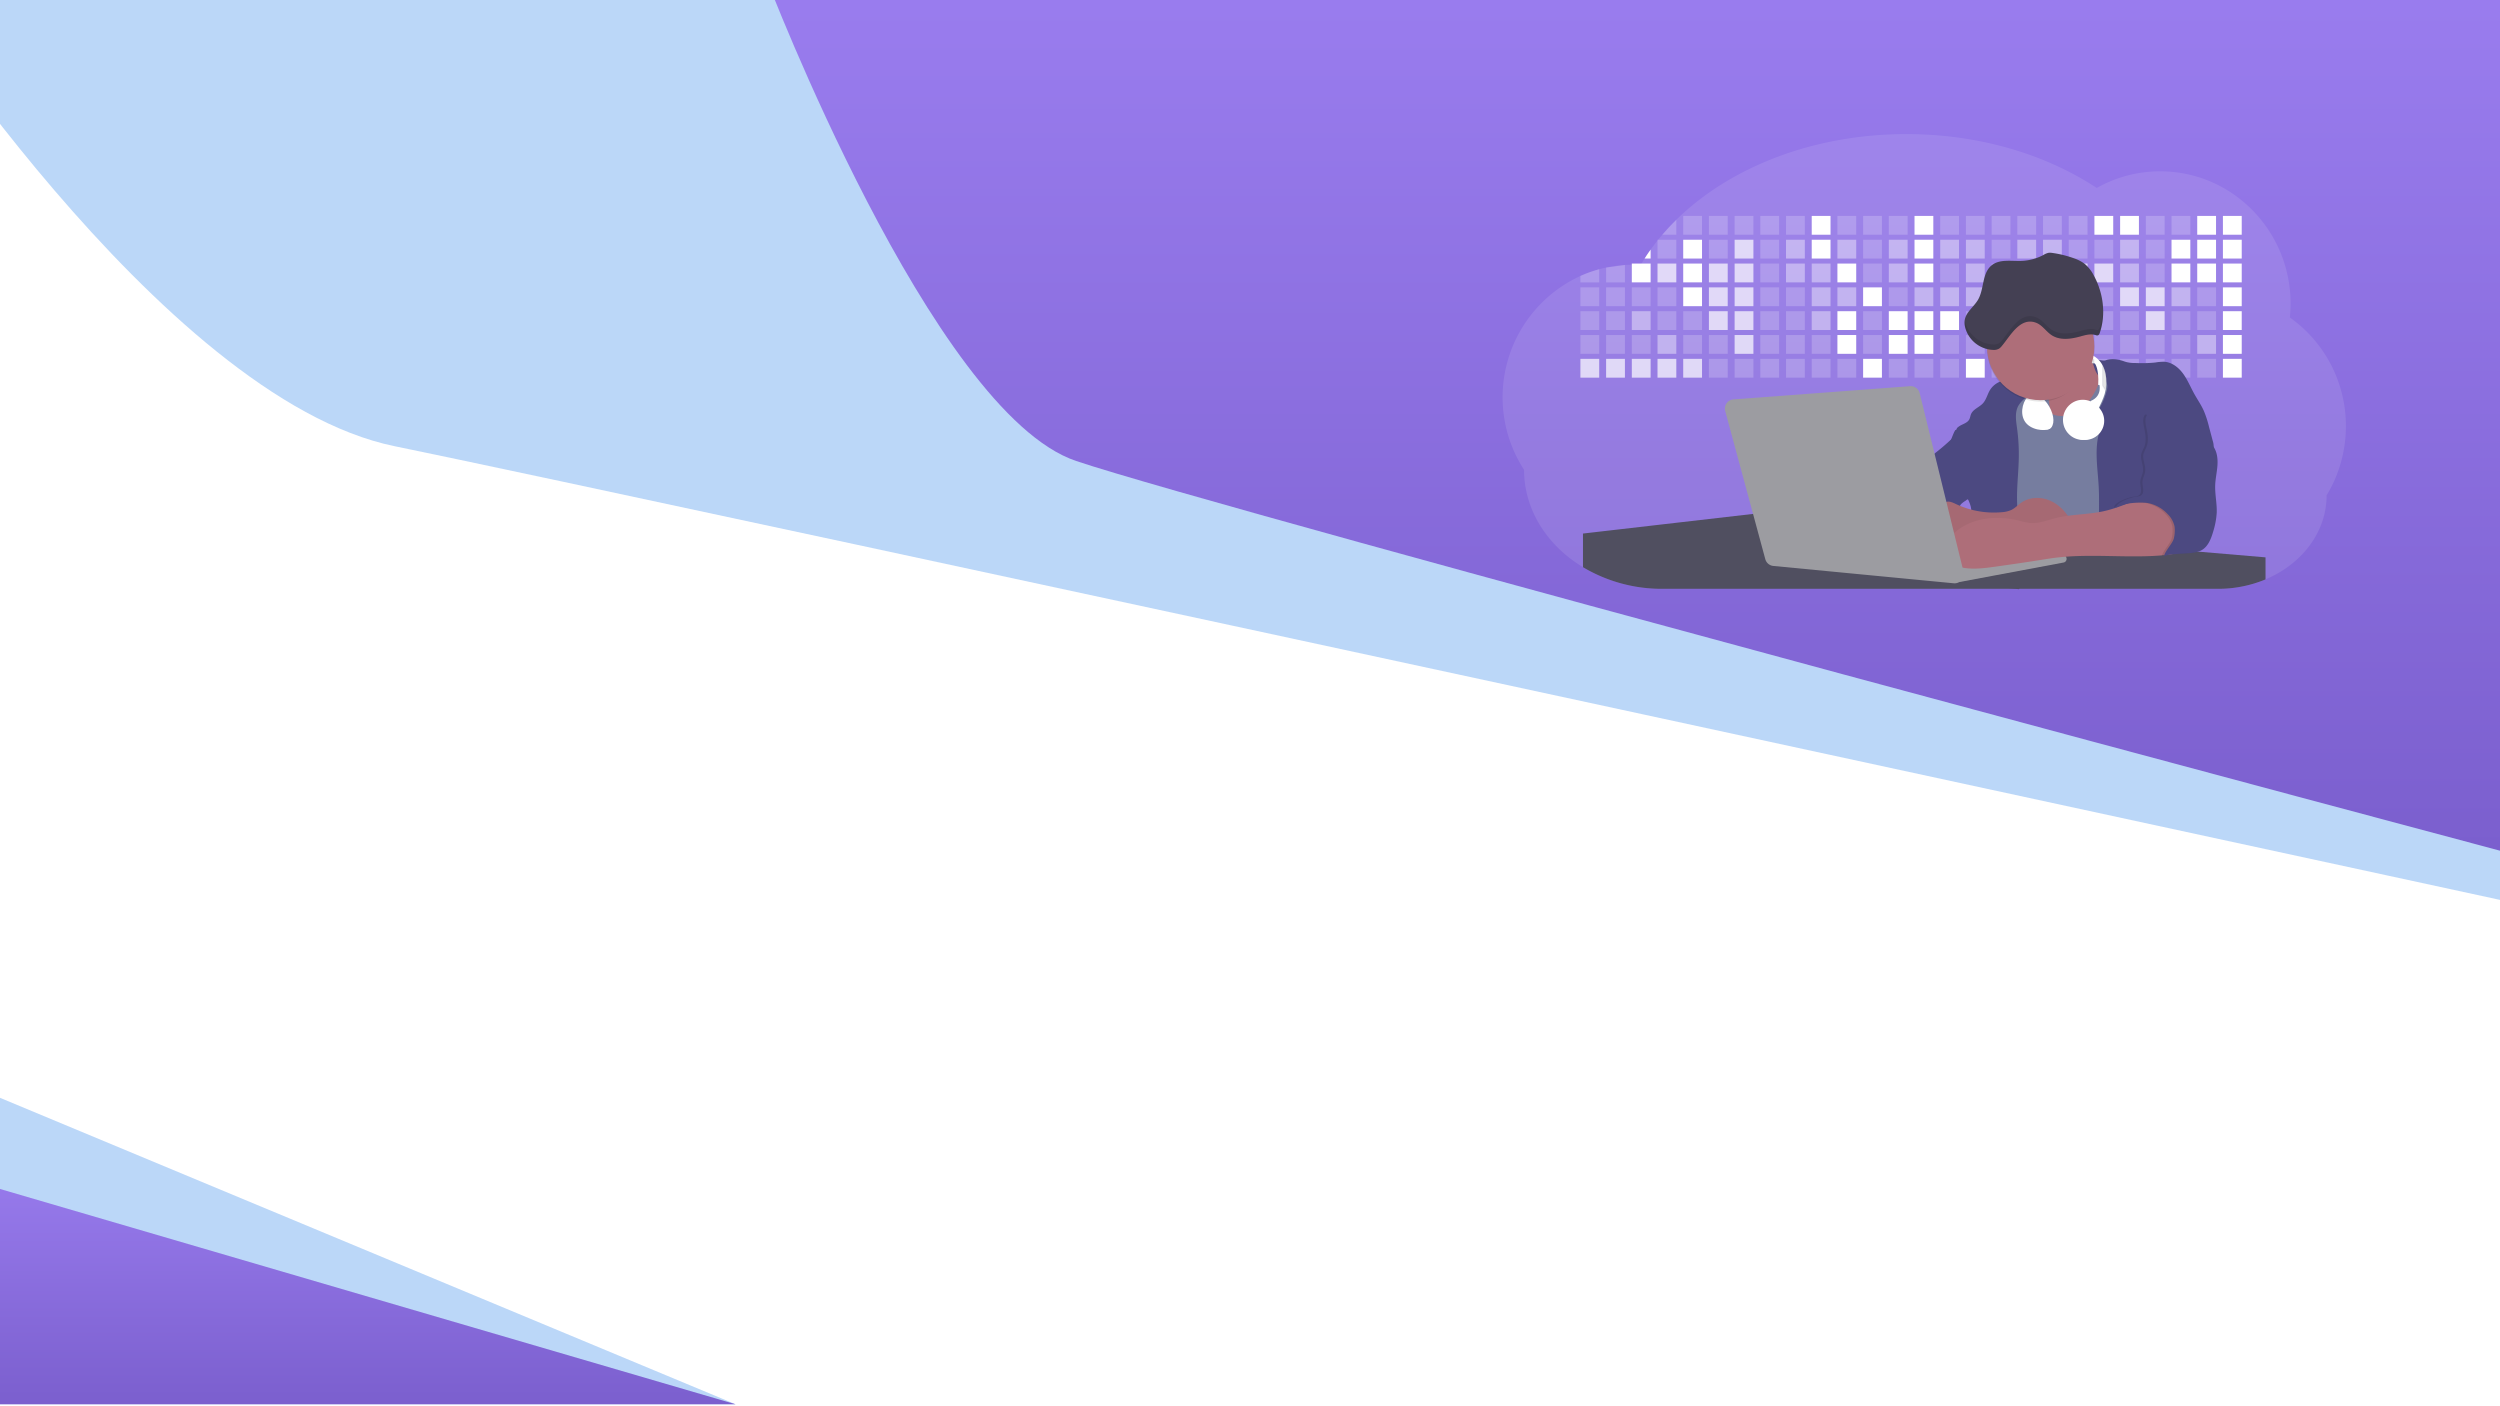 <svg xmlns="http://www.w3.org/2000/svg" xmlns:xlink="http://www.w3.org/1999/xlink" width="1920" height="1080" viewBox="0 0 1920 1080">
  <rect x="0" y="0" width="1920" height="1080" fill="#333333" stroke="none"/>
  <defs>
    <linearGradient id="linear-gradient" x1="0.5" x2="0.5" y2="1" gradientUnits="objectBoundingBox">
      <stop offset="0" stop-color="#9a7def"/>
      <stop offset="1" stop-color="#7b5fce"/>
    </linearGradient>
    <clipPath id="clip-web">
      <rect width="1920" height="1080"/>
    </clipPath>
  </defs>
  <g id="web" clip-path="url(#clip-web)">
    <rect width="1920" height="1080" fill="#fff"/>
    <rect id="Rectangle_2" data-name="Rectangle 2" width="1920" height="1080" transform="translate(-523 982)" fill="#fff"/>
    <path id="Path_2" data-name="Path 2" d="M578.118,0S785.35,328.866,965.844,365.713,2747.633,749.891,2747.633,749.891V0Z" transform="translate(-662.633 -23)" fill="#bbd7f8"/>
    <path id="Path_1" data-name="Path 1" d="M578.118,0S705.3,333.347,816.079,370.7,1909.625,670,1909.625,670V0Z" transform="translate(10.375 -16.672)" fill="url(#linear-gradient)"/>
    <path id="Path_4" data-name="Path 4" d="M0,930.046v270.474H649.222Z" transform="translate(-84.305 -122.046)" fill="#bbd7f8"/>
    <path id="Path_3" data-name="Path 3" d="M0,997.909v192.6H658.011Z" transform="translate(-93.094 -112.031)" fill="url(#linear-gradient)"/>
    <g id="undraw_developer_activity_bv83_2_" data-name="undraw_developer_activity_bv83 (2)" transform="translate(1154 102.96)">
      <path id="Path_54" data-name="Path 54" d="M675.632,365.668a102.989,102.989,0,0,1-3.878,28.079,101.936,101.936,0,0,1-10.909,25.067c0,28.362-19.146,52.875-46.936,64.537a94.71,94.71,0,0,1-36.644,7.246H150.942a118.3,118.3,0,0,1-61.219-16.621,105.16,105.16,0,0,1-14.057-10.128c-19.248-16.542-31.181-39.4-31.181-64.65A102.484,102.484,0,0,1,87.753,250.306a98.793,98.793,0,0,1,14.442-5.163q2.621-.713,5.3-1.279a99.289,99.289,0,0,1,14.442-1.981q2.632-.164,5.293-.187h.974c1.959,0,3.9.068,5.831.181l.634-1.076q1.166-1.947,2.389-3.855,2.208-3.476,4.631-6.85,2.536-3.561,5.293-7.008l.47-.566q1.562-1.947,3.193-3.85,5.1-5.938,10.756-11.52c40.822-40.013,104.776-65.771,176.672-65.771,55.943,0,107.08,15.6,146.249,41.366a98.605,98.605,0,0,1,48.652-12.788c55.332,0,100.2,45.5,100.2,101.623a104.7,104.7,0,0,1-.566,10.632A101.9,101.9,0,0,1,675.632,365.668Z" transform="translate(-28 -141.34)" fill="#fff" opacity="0.1"/>
      <path id="Path_55" data-name="Path 55" d="M255.416,257.52v11.52H244.66Q249.715,263.108,255.416,257.52Z" transform="translate(-122.006 -191.732)" fill="#fff" opacity="0.2"/>
      <rect id="Rectangle_176" data-name="Rectangle 176" width="14.442" height="14.442" transform="translate(138.709 62.867)" fill="#fff" opacity="0.2"/>
      <rect id="Rectangle_177" data-name="Rectangle 177" width="14.442" height="14.442" transform="translate(158.443 62.867)" fill="#fff" opacity="0.2"/>
      <rect id="Rectangle_178" data-name="Rectangle 178" width="14.442" height="14.442" transform="translate(178.184 62.867)" fill="#fff" opacity="0.2"/>
      <rect id="Rectangle_179" data-name="Rectangle 179" width="14.442" height="14.442" transform="translate(197.918 62.867)" fill="#fff" opacity="0.2"/>
      <rect id="Rectangle_180" data-name="Rectangle 180" width="14.442" height="14.442" transform="translate(217.659 62.867)" fill="#fff" opacity="0.2"/>
      <rect id="Rectangle_181" data-name="Rectangle 181" width="14.442" height="14.442" transform="translate(237.399 62.867)" fill="#fff"/>
      <rect id="Rectangle_182" data-name="Rectangle 182" width="14.442" height="14.442" transform="translate(257.134 62.867)" fill="#fff" opacity="0.2"/>
      <rect id="Rectangle_183" data-name="Rectangle 183" width="14.442" height="14.442" transform="translate(276.874 62.867)" fill="#fff" opacity="0.2"/>
      <rect id="Rectangle_184" data-name="Rectangle 184" width="14.442" height="14.442" transform="translate(296.609 62.867)" fill="#fff" opacity="0.2"/>
      <rect id="Rectangle_185" data-name="Rectangle 185" width="14.442" height="14.442" transform="translate(316.349 62.867)" fill="#fff"/>
      <rect id="Rectangle_186" data-name="Rectangle 186" width="14.442" height="14.442" transform="translate(336.089 62.867)" fill="#fff" opacity="0.2"/>
      <rect id="Rectangle_187" data-name="Rectangle 187" width="14.442" height="14.442" transform="translate(355.824 62.867)" fill="#fff" opacity="0.2"/>
      <rect id="Rectangle_188" data-name="Rectangle 188" width="14.442" height="14.442" transform="translate(375.564 62.867)" fill="#fff" opacity="0.2"/>
      <rect id="Rectangle_189" data-name="Rectangle 189" width="14.442" height="14.442" transform="translate(395.304 62.867)" fill="#fff" opacity="0.2"/>
      <rect id="Rectangle_190" data-name="Rectangle 190" width="14.442" height="14.442" transform="translate(415.039 62.867)" fill="#fff" opacity="0.2"/>
      <rect id="Rectangle_191" data-name="Rectangle 191" width="14.442" height="14.442" transform="translate(434.779 62.867)" fill="#fff" opacity="0.2"/>
      <rect id="Rectangle_192" data-name="Rectangle 192" width="14.442" height="14.442" transform="translate(454.514 62.867)" fill="#fff"/>
      <rect id="Rectangle_193" data-name="Rectangle 193" width="14.442" height="14.442" transform="translate(474.254 62.867)" fill="#fff"/>
      <rect id="Rectangle_194" data-name="Rectangle 194" width="14.442" height="14.442" transform="translate(493.995 62.867)" fill="#fff" opacity="0.2"/>
      <rect id="Rectangle_195" data-name="Rectangle 195" width="14.442" height="14.442" transform="translate(513.729 62.867)" fill="#fff" opacity="0.2"/>
      <rect id="Rectangle_196" data-name="Rectangle 196" width="14.442" height="14.442" transform="translate(533.47 62.867)" fill="#fff"/>
      <rect id="Rectangle_197" data-name="Rectangle 197" width="14.442" height="14.442" transform="translate(553.204 62.867)" fill="#fff"/>
      <path id="Path_56" data-name="Path 56" d="M225.251,298.08v6.85H220.62Q222.828,301.431,225.251,298.08Z" transform="translate(-111.576 -209.33)" fill="#fff"/>
      <rect id="Rectangle_198" data-name="Rectangle 198" width="14.442" height="14.442" transform="translate(118.968 81.158)" fill="#fff" opacity="0.2"/>
      <rect id="Rectangle_199" data-name="Rectangle 199" width="14.442" height="14.442" transform="translate(138.709 81.158)" fill="#fff"/>
      <rect id="Rectangle_200" data-name="Rectangle 200" width="14.442" height="14.442" transform="translate(158.443 81.158)" fill="#fff" opacity="0.2"/>
      <rect id="Rectangle_201" data-name="Rectangle 201" width="14.442" height="14.442" transform="translate(178.184 81.158)" fill="#fff" opacity="0.7"/>
      <rect id="Rectangle_202" data-name="Rectangle 202" width="14.442" height="14.442" transform="translate(197.918 81.158)" fill="#fff" opacity="0.2"/>
      <rect id="Rectangle_203" data-name="Rectangle 203" width="14.442" height="14.442" transform="translate(217.659 81.158)" fill="#fff" opacity="0.4"/>
      <rect id="Rectangle_204" data-name="Rectangle 204" width="14.442" height="14.442" transform="translate(237.399 81.158)" fill="#fff"/>
      <rect id="Rectangle_205" data-name="Rectangle 205" width="14.442" height="14.442" transform="translate(257.134 81.158)" fill="#fff" opacity="0.4"/>
      <rect id="Rectangle_206" data-name="Rectangle 206" width="14.442" height="14.442" transform="translate(276.874 81.158)" fill="#fff" opacity="0.2"/>
      <rect id="Rectangle_207" data-name="Rectangle 207" width="14.442" height="14.442" transform="translate(296.609 81.158)" fill="#fff" opacity="0.4"/>
      <rect id="Rectangle_208" data-name="Rectangle 208" width="14.442" height="14.442" transform="translate(316.349 81.158)" fill="#fff"/>
      <rect id="Rectangle_209" data-name="Rectangle 209" width="14.442" height="14.442" transform="translate(336.089 81.158)" fill="#fff" opacity="0.4"/>
      <rect id="Rectangle_210" data-name="Rectangle 210" width="14.442" height="14.442" transform="translate(355.824 81.158)" fill="#fff" opacity="0.4"/>
      <rect id="Rectangle_211" data-name="Rectangle 211" width="14.442" height="14.442" transform="translate(375.564 81.158)" fill="#fff" opacity="0.2"/>
      <rect id="Rectangle_212" data-name="Rectangle 212" width="14.442" height="14.442" transform="translate(395.304 81.158)" fill="#fff" opacity="0.4"/>
      <rect id="Rectangle_213" data-name="Rectangle 213" width="14.442" height="14.442" transform="translate(415.039 81.158)" fill="#fff" opacity="0.4"/>
      <rect id="Rectangle_214" data-name="Rectangle 214" width="14.442" height="14.442" transform="translate(434.779 81.158)" fill="#fff" opacity="0.2"/>
      <rect id="Rectangle_215" data-name="Rectangle 215" width="14.442" height="14.442" transform="translate(454.514 81.158)" fill="#fff" opacity="0.2"/>
      <rect id="Rectangle_216" data-name="Rectangle 216" width="14.442" height="14.442" transform="translate(474.254 81.158)" fill="#fff" opacity="0.4"/>
      <rect id="Rectangle_217" data-name="Rectangle 217" width="14.442" height="14.442" transform="translate(493.995 81.158)" fill="#fff" opacity="0.2"/>
      <rect id="Rectangle_218" data-name="Rectangle 218" width="14.442" height="14.442" transform="translate(513.729 81.158)" fill="#fff"/>
      <rect id="Rectangle_219" data-name="Rectangle 219" width="14.442" height="14.442" transform="translate(533.47 81.158)" fill="#fff"/>
      <rect id="Rectangle_220" data-name="Rectangle 220" width="14.442" height="14.442" transform="translate(553.204 81.158)" fill="#fff"/>
      <path id="Path_57" data-name="Path 57" d="M147.992,324.67v10.094H133.55v-4.931a98.8,98.8,0,0,1,14.442-5.163Z" transform="translate(-73.797 -220.867)" fill="#fff" opacity="0.2"/>
      <path id="Path_58" data-name="Path 58" d="M154.862,177.57v13.355H140.42V179.551Z" transform="translate(-60.927 -77.028)" fill="#fff" opacity="0.2"/>
      <rect id="Rectangle_221" data-name="Rectangle 221" width="14.442" height="14.442" transform="translate(99.228 99.455)" fill="#fff"/>
      <rect id="Rectangle_222" data-name="Rectangle 222" width="14.442" height="14.442" transform="translate(118.968 99.455)" fill="#fff" opacity="0.7"/>
      <rect id="Rectangle_223" data-name="Rectangle 223" width="14.442" height="14.442" transform="translate(138.709 99.455)" fill="#fff"/>
      <rect id="Rectangle_224" data-name="Rectangle 224" width="14.442" height="14.442" transform="translate(158.443 99.455)" fill="#fff" opacity="0.7"/>
      <rect id="Rectangle_225" data-name="Rectangle 225" width="14.442" height="14.442" transform="translate(178.184 99.455)" fill="#fff" opacity="0.7"/>
      <rect id="Rectangle_226" data-name="Rectangle 226" width="14.442" height="14.442" transform="translate(197.918 99.455)" fill="#fff" opacity="0.2"/>
      <rect id="Rectangle_227" data-name="Rectangle 227" width="14.442" height="14.442" transform="translate(217.659 99.455)" fill="#fff" opacity="0.4"/>
      <rect id="Rectangle_228" data-name="Rectangle 228" width="14.442" height="14.442" transform="translate(237.399 99.455)" fill="#fff" opacity="0.4"/>
      <rect id="Rectangle_229" data-name="Rectangle 229" width="14.442" height="14.442" transform="translate(257.134 99.455)" fill="#fff"/>
      <rect id="Rectangle_230" data-name="Rectangle 230" width="14.442" height="14.442" transform="translate(276.874 99.455)" fill="#fff" opacity="0.2"/>
      <rect id="Rectangle_231" data-name="Rectangle 231" width="14.442" height="14.442" transform="translate(296.609 99.455)" fill="#fff" opacity="0.4"/>
      <rect id="Rectangle_232" data-name="Rectangle 232" width="14.442" height="14.442" transform="translate(316.349 99.455)" fill="#fff"/>
      <rect id="Rectangle_233" data-name="Rectangle 233" width="14.442" height="14.442" transform="translate(336.089 99.455)" fill="#fff" opacity="0.2"/>
      <rect id="Rectangle_234" data-name="Rectangle 234" width="14.442" height="14.442" transform="translate(355.824 99.455)" fill="#fff" opacity="0.4"/>
      <rect id="Rectangle_235" data-name="Rectangle 235" width="14.442" height="14.442" transform="translate(375.564 99.455)" fill="#fff" opacity="0.2"/>
      <rect id="Rectangle_236" data-name="Rectangle 236" width="14.442" height="14.442" transform="translate(395.304 99.455)" fill="#fff"/>
      <rect id="Rectangle_237" data-name="Rectangle 237" width="14.442" height="14.442" transform="translate(415.039 99.455)" fill="#fff" opacity="0.2"/>
      <rect id="Rectangle_238" data-name="Rectangle 238" width="14.442" height="14.442" transform="translate(434.779 99.455)" fill="#fff" opacity="0.7"/>
      <rect id="Rectangle_239" data-name="Rectangle 239" width="14.442" height="14.442" transform="translate(454.514 99.455)" fill="#fff" opacity="0.7"/>
      <rect id="Rectangle_240" data-name="Rectangle 240" width="14.442" height="14.442" transform="translate(474.254 99.455)" fill="#fff" opacity="0.4"/>
      <rect id="Rectangle_241" data-name="Rectangle 241" width="14.442" height="14.442" transform="translate(493.995 99.455)" fill="#fff" opacity="0.2"/>
      <rect id="Rectangle_242" data-name="Rectangle 242" width="14.442" height="14.442" transform="translate(513.729 99.455)" fill="#fff"/>
      <rect id="Rectangle_243" data-name="Rectangle 243" width="14.442" height="14.442" transform="translate(533.47 99.455)" fill="#fff"/>
      <rect id="Rectangle_244" data-name="Rectangle 244" width="14.442" height="14.442" transform="translate(553.204 99.455)" fill="#fff"/>
      <rect id="Rectangle_245" data-name="Rectangle 245" width="14.442" height="14.442" transform="translate(59.753 117.746)" fill="#fff" opacity="0.2"/>
      <rect id="Rectangle_246" data-name="Rectangle 246" width="14.442" height="14.442" transform="translate(79.493 117.746)" fill="#fff" opacity="0.2"/>
      <rect id="Rectangle_247" data-name="Rectangle 247" width="14.442" height="14.442" transform="translate(99.228 117.746)" fill="#fff" opacity="0.2"/>
      <rect id="Rectangle_248" data-name="Rectangle 248" width="14.442" height="14.442" transform="translate(118.968 117.746)" fill="#fff" opacity="0.2"/>
      <rect id="Rectangle_249" data-name="Rectangle 249" width="14.442" height="14.442" transform="translate(138.709 117.746)" fill="#fff"/>
      <rect id="Rectangle_250" data-name="Rectangle 250" width="14.442" height="14.442" transform="translate(158.443 117.746)" fill="#fff" opacity="0.7"/>
      <rect id="Rectangle_251" data-name="Rectangle 251" width="14.442" height="14.442" transform="translate(178.184 117.746)" fill="#fff" opacity="0.7"/>
      <rect id="Rectangle_252" data-name="Rectangle 252" width="14.442" height="14.442" transform="translate(197.918 117.746)" fill="#fff" opacity="0.2"/>
      <rect id="Rectangle_253" data-name="Rectangle 253" width="14.442" height="14.442" transform="translate(217.659 117.746)" fill="#fff" opacity="0.2"/>
      <rect id="Rectangle_254" data-name="Rectangle 254" width="14.442" height="14.442" transform="translate(237.399 117.746)" fill="#fff" opacity="0.4"/>
      <rect id="Rectangle_255" data-name="Rectangle 255" width="14.442" height="14.442" transform="translate(257.134 117.746)" fill="#fff" opacity="0.4"/>
      <rect id="Rectangle_256" data-name="Rectangle 256" width="14.442" height="14.442" transform="translate(276.874 117.746)" fill="#fff"/>
      <rect id="Rectangle_257" data-name="Rectangle 257" width="14.442" height="14.442" transform="translate(296.609 117.746)" fill="#fff" opacity="0.2"/>
      <rect id="Rectangle_258" data-name="Rectangle 258" width="14.442" height="14.442" transform="translate(316.349 117.746)" fill="#fff" opacity="0.4"/>
      <rect id="Rectangle_259" data-name="Rectangle 259" width="14.442" height="14.442" transform="translate(336.089 117.746)" fill="#fff" opacity="0.4"/>
      <rect id="Rectangle_260" data-name="Rectangle 260" width="14.442" height="14.442" transform="translate(355.824 117.746)" fill="#fff" opacity="0.4"/>
      <rect id="Rectangle_261" data-name="Rectangle 261" width="14.442" height="14.442" transform="translate(375.564 117.746)" fill="#fff" opacity="0.4"/>
      <rect id="Rectangle_262" data-name="Rectangle 262" width="14.442" height="14.442" transform="translate(395.304 117.746)" fill="#fff" opacity="0.2"/>
      <rect id="Rectangle_263" data-name="Rectangle 263" width="14.442" height="14.442" transform="translate(415.039 117.746)" fill="#fff" opacity="0.2"/>
      <rect id="Rectangle_264" data-name="Rectangle 264" width="14.442" height="14.442" transform="translate(434.779 117.746)" fill="#fff" opacity="0.2"/>
      <rect id="Rectangle_265" data-name="Rectangle 265" width="14.442" height="14.442" transform="translate(454.514 117.746)" fill="#fff" opacity="0.2"/>
      <rect id="Rectangle_266" data-name="Rectangle 266" width="14.442" height="14.442" transform="translate(474.254 117.746)" fill="#fff" opacity="0.7"/>
      <rect id="Rectangle_267" data-name="Rectangle 267" width="14.442" height="14.442" transform="translate(493.995 117.746)" fill="#fff" opacity="0.7"/>
      <rect id="Rectangle_268" data-name="Rectangle 268" width="14.442" height="14.442" transform="translate(513.729 117.746)" fill="#fff" opacity="0.4"/>
      <rect id="Rectangle_269" data-name="Rectangle 269" width="14.442" height="14.442" transform="translate(533.47 117.746)" fill="#fff" opacity="0.2"/>
      <rect id="Rectangle_270" data-name="Rectangle 270" width="14.442" height="14.442" transform="translate(553.204 117.746)" fill="#fff"/>
      <rect id="Rectangle_271" data-name="Rectangle 271" width="14.442" height="14.442" transform="translate(59.753 136.043)" fill="#fff" opacity="0.2"/>
      <rect id="Rectangle_272" data-name="Rectangle 272" width="14.442" height="14.442" transform="translate(79.493 136.043)" fill="#fff" opacity="0.2"/>
      <rect id="Rectangle_273" data-name="Rectangle 273" width="14.442" height="14.442" transform="translate(99.228 136.043)" fill="#fff" opacity="0.4"/>
      <rect id="Rectangle_274" data-name="Rectangle 274" width="14.442" height="14.442" transform="translate(118.968 136.043)" fill="#fff" opacity="0.2"/>
      <rect id="Rectangle_275" data-name="Rectangle 275" width="14.442" height="14.442" transform="translate(138.709 136.043)" fill="#fff" opacity="0.2"/>
      <rect id="Rectangle_276" data-name="Rectangle 276" width="14.442" height="14.442" transform="translate(158.443 136.043)" fill="#fff" opacity="0.7"/>
      <rect id="Rectangle_277" data-name="Rectangle 277" width="14.442" height="14.442" transform="translate(178.184 136.043)" fill="#fff" opacity="0.7"/>
      <rect id="Rectangle_278" data-name="Rectangle 278" width="14.442" height="14.442" transform="translate(197.918 136.043)" fill="#fff" opacity="0.2"/>
      <rect id="Rectangle_279" data-name="Rectangle 279" width="14.442" height="14.442" transform="translate(217.659 136.043)" fill="#fff" opacity="0.2"/>
      <rect id="Rectangle_280" data-name="Rectangle 280" width="14.442" height="14.442" transform="translate(237.399 136.043)" fill="#fff" opacity="0.4"/>
      <rect id="Rectangle_281" data-name="Rectangle 281" width="14.442" height="14.442" transform="translate(257.134 136.043)" fill="#fff"/>
      <rect id="Rectangle_282" data-name="Rectangle 282" width="14.442" height="14.442" transform="translate(276.874 136.043)" fill="#fff" opacity="0.2"/>
      <rect id="Rectangle_283" data-name="Rectangle 283" width="14.442" height="14.442" transform="translate(296.609 136.043)" fill="#fff"/>
      <rect id="Rectangle_284" data-name="Rectangle 284" width="14.442" height="14.442" transform="translate(316.349 136.043)" fill="#fff"/>
      <rect id="Rectangle_285" data-name="Rectangle 285" width="14.442" height="14.442" transform="translate(336.089 136.043)" fill="#fff"/>
      <rect id="Rectangle_286" data-name="Rectangle 286" width="14.442" height="14.442" transform="translate(355.824 136.043)" fill="#fff" opacity="0.2"/>
      <rect id="Rectangle_287" data-name="Rectangle 287" width="14.442" height="14.442" transform="translate(375.564 136.043)" fill="#fff"/>
      <rect id="Rectangle_288" data-name="Rectangle 288" width="14.442" height="14.442" transform="translate(395.304 136.043)" fill="#fff" opacity="0.2"/>
      <rect id="Rectangle_289" data-name="Rectangle 289" width="14.442" height="14.442" transform="translate(415.039 136.043)" fill="#fff" opacity="0.2"/>
      <rect id="Rectangle_290" data-name="Rectangle 290" width="14.442" height="14.442" transform="translate(434.779 136.043)" fill="#fff" opacity="0.2"/>
      <rect id="Rectangle_291" data-name="Rectangle 291" width="14.442" height="14.442" transform="translate(454.514 136.043)" fill="#fff" opacity="0.2"/>
      <rect id="Rectangle_292" data-name="Rectangle 292" width="14.442" height="14.442" transform="translate(474.254 136.043)" fill="#fff" opacity="0.2"/>
      <rect id="Rectangle_293" data-name="Rectangle 293" width="14.442" height="14.442" transform="translate(493.995 136.043)" fill="#fff" opacity="0.7"/>
      <rect id="Rectangle_294" data-name="Rectangle 294" width="14.442" height="14.442" transform="translate(513.729 136.043)" fill="#fff" opacity="0.2"/>
      <rect id="Rectangle_295" data-name="Rectangle 295" width="14.442" height="14.442" transform="translate(533.47 136.043)" fill="#fff" opacity="0.2"/>
      <rect id="Rectangle_296" data-name="Rectangle 296" width="14.442" height="14.442" transform="translate(553.204 136.043)" fill="#fff"/>
      <rect id="Rectangle_297" data-name="Rectangle 297" width="14.442" height="14.442" transform="translate(59.753 154.334)" fill="#fff" opacity="0.2"/>
      <rect id="Rectangle_298" data-name="Rectangle 298" width="14.442" height="14.442" transform="translate(79.493 154.334)" fill="#fff" opacity="0.2"/>
      <rect id="Rectangle_299" data-name="Rectangle 299" width="14.442" height="14.442" transform="translate(99.228 154.334)" fill="#fff" opacity="0.2"/>
      <rect id="Rectangle_300" data-name="Rectangle 300" width="14.442" height="14.442" transform="translate(118.968 154.334)" fill="#fff" opacity="0.4"/>
      <rect id="Rectangle_301" data-name="Rectangle 301" width="14.442" height="14.442" transform="translate(138.709 154.334)" fill="#fff" opacity="0.2"/>
      <rect id="Rectangle_302" data-name="Rectangle 302" width="14.442" height="14.442" transform="translate(158.443 154.334)" fill="#fff" opacity="0.2"/>
      <rect id="Rectangle_303" data-name="Rectangle 303" width="14.442" height="14.442" transform="translate(178.184 154.334)" fill="#fff" opacity="0.7"/>
      <rect id="Rectangle_304" data-name="Rectangle 304" width="14.442" height="14.442" transform="translate(197.918 154.334)" fill="#fff" opacity="0.2"/>
      <rect id="Rectangle_305" data-name="Rectangle 305" width="14.442" height="14.442" transform="translate(217.659 154.334)" fill="#fff" opacity="0.2"/>
      <rect id="Rectangle_306" data-name="Rectangle 306" width="14.442" height="14.442" transform="translate(237.399 154.334)" fill="#fff" opacity="0.2"/>
      <rect id="Rectangle_307" data-name="Rectangle 307" width="14.442" height="14.442" transform="translate(257.134 154.334)" fill="#fff"/>
      <rect id="Rectangle_308" data-name="Rectangle 308" width="14.442" height="14.442" transform="translate(276.874 154.334)" fill="#fff" opacity="0.2"/>
      <rect id="Rectangle_309" data-name="Rectangle 309" width="14.442" height="14.442" transform="translate(296.609 154.334)" fill="#fff"/>
      <rect id="Rectangle_310" data-name="Rectangle 310" width="14.442" height="14.442" transform="translate(316.349 154.334)" fill="#fff"/>
      <rect id="Rectangle_311" data-name="Rectangle 311" width="14.442" height="14.442" transform="translate(336.089 154.334)" fill="#fff" opacity="0.2"/>
      <rect id="Rectangle_312" data-name="Rectangle 312" width="14.442" height="14.442" transform="translate(355.824 154.334)" fill="#fff" opacity="0.2"/>
      <rect id="Rectangle_313" data-name="Rectangle 313" width="14.442" height="14.442" transform="translate(375.564 154.334)" fill="#fff" opacity="0.2"/>
      <rect id="Rectangle_314" data-name="Rectangle 314" width="14.442" height="14.442" transform="translate(395.304 154.334)" fill="#fff" opacity="0.2"/>
      <rect id="Rectangle_315" data-name="Rectangle 315" width="14.442" height="14.442" transform="translate(415.039 154.334)" fill="#fff" opacity="0.2"/>
      <rect id="Rectangle_316" data-name="Rectangle 316" width="14.442" height="14.442" transform="translate(434.779 154.334)" fill="#fff" opacity="0.2"/>
      <rect id="Rectangle_317" data-name="Rectangle 317" width="14.442" height="14.442" transform="translate(454.514 154.334)" fill="#fff" opacity="0.2"/>
      <rect id="Rectangle_318" data-name="Rectangle 318" width="14.442" height="14.442" transform="translate(474.254 154.334)" fill="#fff" opacity="0.2"/>
      <rect id="Rectangle_319" data-name="Rectangle 319" width="14.442" height="14.442" transform="translate(493.995 154.334)" fill="#fff" opacity="0.2"/>
      <rect id="Rectangle_320" data-name="Rectangle 320" width="14.442" height="14.442" transform="translate(513.729 154.334)" fill="#fff" opacity="0.2"/>
      <rect id="Rectangle_321" data-name="Rectangle 321" width="14.442" height="14.442" transform="translate(533.47 154.334)" fill="#fff" opacity="0.4"/>
      <rect id="Rectangle_322" data-name="Rectangle 322" width="14.442" height="14.442" transform="translate(553.204 154.334)" fill="#fff"/>
      <rect id="Rectangle_323" data-name="Rectangle 323" width="14.442" height="14.442" transform="translate(59.753 172.631)" fill="#fff" opacity="0.7"/>
      <rect id="Rectangle_324" data-name="Rectangle 324" width="14.442" height="14.442" transform="translate(79.493 172.631)" fill="#fff" opacity="0.7"/>
      <rect id="Rectangle_325" data-name="Rectangle 325" width="14.442" height="14.442" transform="translate(99.228 172.631)" fill="#fff" opacity="0.7"/>
      <rect id="Rectangle_326" data-name="Rectangle 326" width="14.442" height="14.442" transform="translate(118.968 172.631)" fill="#fff" opacity="0.7"/>
      <rect id="Rectangle_327" data-name="Rectangle 327" width="14.442" height="14.442" transform="translate(138.709 172.631)" fill="#fff" opacity="0.7"/>
      <rect id="Rectangle_328" data-name="Rectangle 328" width="14.442" height="14.442" transform="translate(158.443 172.631)" fill="#fff" opacity="0.2"/>
      <rect id="Rectangle_329" data-name="Rectangle 329" width="14.442" height="14.442" transform="translate(178.184 172.631)" fill="#fff" opacity="0.2"/>
      <rect id="Rectangle_330" data-name="Rectangle 330" width="14.442" height="14.442" transform="translate(197.918 172.631)" fill="#fff" opacity="0.2"/>
      <rect id="Rectangle_331" data-name="Rectangle 331" width="14.442" height="14.442" transform="translate(217.659 172.631)" fill="#fff" opacity="0.2"/>
      <rect id="Rectangle_332" data-name="Rectangle 332" width="14.442" height="14.442" transform="translate(237.399 172.631)" fill="#fff" opacity="0.2"/>
      <rect id="Rectangle_333" data-name="Rectangle 333" width="14.442" height="14.442" transform="translate(257.134 172.631)" fill="#fff" opacity="0.2"/>
      <rect id="Rectangle_334" data-name="Rectangle 334" width="14.442" height="14.442" transform="translate(276.874 172.631)" fill="#fff"/>
      <rect id="Rectangle_335" data-name="Rectangle 335" width="14.442" height="14.442" transform="translate(296.609 172.631)" fill="#fff" opacity="0.2"/>
      <rect id="Rectangle_336" data-name="Rectangle 336" width="14.442" height="14.442" transform="translate(316.349 172.631)" fill="#fff" opacity="0.2"/>
      <rect id="Rectangle_337" data-name="Rectangle 337" width="14.442" height="14.442" transform="translate(336.089 172.631)" fill="#fff" opacity="0.2"/>
      <rect id="Rectangle_338" data-name="Rectangle 338" width="14.442" height="14.442" transform="translate(355.824 172.631)" fill="#fff"/>
      <rect id="Rectangle_339" data-name="Rectangle 339" width="14.442" height="14.442" transform="translate(375.564 172.631)" fill="#fff" opacity="0.2"/>
      <rect id="Rectangle_340" data-name="Rectangle 340" width="14.442" height="14.442" transform="translate(395.304 172.631)" fill="#fff" opacity="0.2"/>
      <rect id="Rectangle_341" data-name="Rectangle 341" width="14.442" height="14.442" transform="translate(415.039 172.631)" fill="#fff" opacity="0.2"/>
      <rect id="Rectangle_342" data-name="Rectangle 342" width="14.442" height="14.442" transform="translate(434.779 172.631)" fill="#fff" opacity="0.2"/>
      <rect id="Rectangle_343" data-name="Rectangle 343" width="14.442" height="14.442" transform="translate(454.514 172.631)" fill="#fff" opacity="0.2"/>
      <rect id="Rectangle_344" data-name="Rectangle 344" width="14.442" height="14.442" transform="translate(474.254 172.631)" fill="#fff" opacity="0.2"/>
      <rect id="Rectangle_345" data-name="Rectangle 345" width="14.442" height="14.442" transform="translate(493.995 172.631)" fill="#fff" opacity="0.2"/>
      <rect id="Rectangle_346" data-name="Rectangle 346" width="14.442" height="14.442" transform="translate(513.729 172.631)" fill="#fff" opacity="0.2"/>
      <rect id="Rectangle_347" data-name="Rectangle 347" width="14.442" height="14.442" transform="translate(533.47 172.631)" fill="#fff" opacity="0.2"/>
      <rect id="Rectangle_348" data-name="Rectangle 348" width="14.442" height="14.442" transform="translate(553.204 172.631)" fill="#fff"/>
      <circle id="Ellipse_14" data-name="Ellipse 14" cx="19.74" cy="19.74" r="19.74" transform="translate(396.08 186.28)" fill="#767d9f"/>
      <path id="Path_59" data-name="Path 59" d="M760.322,449.285q2.955,12.9,5.016,25.985c.413,2.593.781,5.327-.159,7.778-.787,2.044-2.389,3.64-3.646,5.429s-2.208,4.082-1.444,6.131,2.995,3.17,5.123,3.748c6.091,1.642,12.585.447,18.648-1.33a30.169,30.169,0,0,0,7.818-3.238,29.258,29.258,0,0,0,6.612-6.227c8.837-10.716,14.623-23.579,20.069-36.361a22.146,22.146,0,0,1-18.744-7.552c-2.23-2.621-3.867-6.273-2.61-9.477-3.685,2.021-8.061,2.157-12.03,3.538a42.733,42.733,0,0,0-7.076,3.482q-4.065,2.349-8.084,4.789C766.753,447.825,763.883,449.466,760.322,449.285Z" transform="translate(-345.527 -268.378)" fill="#ae6e79"/>
      <path id="Path_60" data-name="Path 60" d="M768.431,473.086c-3.459,6.731-7.96,13.2-14.385,17.21s-15.076,5.1-21.512,1.132c-3.17-1.936-5.571-4.88-8.339-7.359s-6.227-4.6-9.947-4.28c-4.1.357-7.308,3.555-10.054,6.618a78.635,78.635,0,0,0-11.141,15.013c-5.661,10.586-7,22.961-6.754,34.963s1.987,23.941,2.027,35.942c.057,14.764-2.446,29.409-4.976,43.953,23.267-2.865,46.563,3.4,69.881,5.769,14.923,1.534,29.959,1.5,44.961,1.461,2.638,0,5.446-.068,7.643-1.529A10.3,10.3,0,0,0,809,618.22c2.072-3.821,2.9-8.18,3.482-12.488,1.466-10.881,1.511-21.9,1.551-32.88.1-26.607.2-53.311-3.182-79.709-.832-6.493-1.9-13.021-4.387-19.095s-6.556-11.662-12.239-14.917c-3.651-2.095-12.115-5.74-16.417-3.629C772.977,457.857,770.746,468.579,768.431,473.086Z" transform="translate(-312.349 -277.358)" fill="#767d9f"/>
      <path id="Path_61" data-name="Path 61" d="M832.9,544.652c-.878-16.417-4.45-33.938,3.153-48.51,1.868-3.578-4.835-8.044-2.763-11.509a52.129,52.129,0,0,0,5.7-13.547,10.218,10.218,0,0,0,.368-5.01c-.753-2.995-3.714-4.778-6.227-6.6-2.774-2.015-4.2-8.158-5.1-11.481s7.116.679,10.337-.5c4.472-1.636,10.156-.606,14.617,1.053a24.4,24.4,0,0,0,7.852,1.064,103.443,103.443,0,0,0,15.449-.368,38.43,38.43,0,0,1,6.912-.594c5.893.334,11.017,4.365,14.5,9.131s5.706,10.32,8.565,15.483c2.383,4.3,5.225,8.367,7.258,12.845a79.079,79.079,0,0,1,4.065,12.454l2.9,10.864a14.481,14.481,0,0,1,.713,4.818,13.676,13.676,0,0,1-1.7,4.9,92.911,92.911,0,0,1-10.569,16.129c-6.108,7.49-13.524,14.243-17.153,23.211a58.627,58.627,0,0,0-2.921,10.909,400.762,400.762,0,0,0-6.171,44.808,98.618,98.618,0,0,0-20.674-6.912,100.539,100.539,0,0,0-10.756-1.7c-3.165-.328-7.246.294-10.258-.566-5.038-1.432-5.593-9.952-6.357-14.413a131.615,131.615,0,0,1-1.511-21.512C833.077,560.934,833.331,552.787,832.9,544.652Z" transform="translate(-375.092 -273.79)" fill="#4c4981"/>
      <path id="Path_62" data-name="Path 62" d="M603.767,559.682c2.383,13.587,5.01,27.213,10.19,39.979-.13.125-.26.238-.391.351-.459.391-.934.759-1.432,1.132a19.067,19.067,0,0,0-3.4,2.57,4.529,4.529,0,0,0-.849,1.387,3.1,3.1,0,0,0,0,2.53c-2.7,1.195-5.837.827-8.865.713-2.61-.1-5.14,0-7.235,1.432-2.91,2-3.787,5.854-4.257,9.352q-.26,1.913-.447,3.833-.181,1.783-.294,3.578a106.786,106.786,0,0,0-.108,11.888q.045,1.087.119,2.174c-9.25-.221-17.68-5.044-25.656-9.731a14.153,14.153,0,0,1-4.886-3.963,8.945,8.945,0,0,1-1.308-5.825,6.428,6.428,0,0,1,.091-.861,23.539,23.539,0,0,1,1.3-4.914A60.688,60.688,0,0,1,567.2,596.825c2.027-2.366,4.308-4.682,5.254-7.654.413-1.3.566-2.672.985-3.963,1.88-5.593,8.661-8.237,10.983-13.666a41.469,41.469,0,0,1,1.529-3.963,9.981,9.981,0,0,1,2.406-2.689c.413-.345.844-.679,1.268-1.013q5.967-4.676,11.5-9.879,1.03-.968,2.038-1.959A33.673,33.673,0,0,0,603.767,559.682Z" transform="translate(-256.61 -319.52)" fill="#4c4981"/>
      <path id="Path_63" data-name="Path 63" d="M697.835,485.105c-.815.86-1.7,1.67-2.564,2.474l-.232.209-.917.849a22.078,22.078,0,0,0-4.274,4.976l-.1.159c-2.887,5.169-1.817,11.532-1.013,17.4a148.057,148.057,0,0,1,1.342,22.078c-.147,10.19-1.347,20.312-1.37,30.491q0,3.465.153,6.924c.164,3.753.447,7.5.787,11.249.368,4.11.81,8.214,1.223,12.319.328,3.176.64,6.346.9,9.516.13,1.642.255,3.278.357,4.92.119,1.925.215,3.855.272,5.78h0c.04,1.223.062,2.44.062,3.663v2.078q0,1.987-.108,3.963-.113,2.542-.345,5.095c-.176,1.851-.487,3.872-1.789,5.174-.079.079-.164.153-.249.226l-1.834-.226a188.359,188.359,0,0,0-38.1-.679c.277-1.913.532-3.821.781-5.74.113-.906.226-1.817.334-2.729q.187-1.562.357-3.125.2-1.7.362-3.4.442-4.376.776-8.758.492-6.391.747-12.805.125-3.063.193-6.131.1-3.8.091-7.614,0-3.7-.062-7.416c0-.815-.034-1.63-.1-2.44a15.474,15.474,0,0,0-.3-2.168,28.23,28.23,0,0,0-1.7-4.8c-.125-.294-.243-.566-.362-.878-.068-.153-.13-.311-.193-.464,3.261-2.9,5.582-6.793,7.812-10.62,3.617-6.165,7.32-12.6,7.926-19.723s-2.932-15.121-9.737-17.295a47.3,47.3,0,0,0-5.718-1.059c-1.8-.317-5.554-1.036-7.637-2.327q-1.7,1.744-3.4,3.425a12.54,12.54,0,0,1,1.228-4.931l.8.04a1.535,1.535,0,0,1-.091-.566,2.975,2.975,0,0,1,1.313-2.049c2.666-2.264,6.861-2.768,8.543-5.831.7-1.274.821-2.791,1.387-4.127,1.625-3.81,6.29-5.214,9.1-8.26s3.51-7.359,5.78-10.756a16.2,16.2,0,0,1,6.793-5.661c.226-.108.459-.215.691-.311,4.7-2.01,10.281-2.468,15.149-2.457,1.891,0,6.793.057,9.194,1.013a3.012,3.012,0,0,1,1.047.64C703.705,477.208,699.725,483.09,697.835,485.105Z" transform="translate(-293.631 -285.126)" fill="#4c4981"/>
      <path id="Path_64" data-name="Path 64" d="M634.6,541.569a34.465,34.465,0,0,1,26.46,2.757,25.027,25.027,0,0,1,9.975,9.5c3.368,6.114,3.221,13.485,2.983,20.465-.119,3.493-.272,7.11-1.812,10.247-1.783,3.629-5.146,6.12-8.577,8.158a23.913,23.913,0,0,1-6.974,3.017c-3.8.827-7.756.125-11.588-.566-4.167-.77-8.639-1.7-11.532-4.8a19.7,19.7,0,0,1-3.544-6.425q-1.976-4.953-3.963-9.9c-2.293-5.723-3.068-10.484-.04-16.061,1.376-2.542,3.057-4.919,4.416-7.478C631.082,549.183,633.516,541.9,634.6,541.569Z" transform="translate(-286.597 -314.342)" fill="#4c4981"/>
      <path id="Path_65" data-name="Path 65" d="M661.233,689.987v16.927a94.712,94.712,0,0,1-36.644,7.246H471.914c-.079.079-.164.153-.249.227l-1.834-.227H198.249a118.3,118.3,0,0,1-61.219-16.621V671.7L267.643,656.62h.1l76.063,6.442,19.684,1.7,10.224.866,21.161,1.795,10.886.923,15.851,1.347,2.23.187,11.424.968,15.5,1.274,21.8,1.846,36.333,3.085,25.56,2.168,41.972,3.561,7.982.674.861.074.747.062,10.541.894,11.571.985,1.342.113Z" transform="translate(-75.307 -364.896)" fill="#504f60"/>
      <path id="Path_66" data-name="Path 66" d="M633.682,551.708,470,523.77l-6.346,32.093,75.033,8.984,23.1,2.893,63.552-12.517Z" transform="translate(-201.172 -227.24)" fill="#9c9ca1"/>
      <path id="Path_67" data-name="Path 67" d="M642.33,728.087l82.007-15.415a2.831,2.831,0,0,1,3.363,2.791h0a2.831,2.831,0,0,1-2.315,2.791l-80.088,15Z" transform="translate(-294.551 -389.194)" fill="#9c9ca1"/>
      <path id="Path_68" data-name="Path 68" d="M656.253,645.908a21.151,21.151,0,0,0,7.439-1.772c2.831-1.41,5.033-3.838,7.654-5.627,5.763-3.963,13.474-4.495,20.08-2.219s12.12,7.15,15.981,12.97c2.564,3.878,4.489,8.826,2.678,13.105a17.272,17.272,0,0,1-2.332,3.646l-4.721,6.171a16.417,16.417,0,0,1-3.2,3.448,13.615,13.615,0,0,1-6.125,2.129c-5.746.838-11.594.362-17.385.747-9.947.662-19.661,3.867-29.63,3.759-5.729-.062-11.385-1.217-16.983-2.372l-24.779-5.1c-4.314-.883-9.188-2.174-11.22-6.086a14.108,14.108,0,0,1-1.189-5.78c-.294-5.457,0-11.526,3.782-15.46,3.555-3.691,9.177-4.857,13.422-7.586,5.2-3.346,6.912-2.264,12.392.249a67.934,67.934,0,0,0,34.142,5.774Z" transform="translate(-272.9 -355.492)" fill="#ae6e79"/>
      <path id="Path_69" data-name="Path 69" d="M656.253,645.908a21.151,21.151,0,0,0,7.439-1.772c2.831-1.41,5.033-3.838,7.654-5.627,5.763-3.963,13.474-4.495,20.08-2.219s12.12,7.15,15.981,12.97c2.564,3.878,4.489,8.826,2.678,13.105a17.272,17.272,0,0,1-2.332,3.646l-4.721,6.171a16.417,16.417,0,0,1-3.2,3.448,13.615,13.615,0,0,1-6.125,2.129c-5.746.838-11.594.362-17.385.747-9.947.662-19.661,3.867-29.63,3.759-5.729-.062-11.385-1.217-16.983-2.372l-24.779-5.1c-4.314-.883-9.188-2.174-11.22-6.086a14.108,14.108,0,0,1-1.189-5.78c-.294-5.457,0-11.526,3.782-15.46,3.555-3.691,9.177-4.857,13.422-7.586,5.2-3.346,6.912-2.264,12.392.249a67.934,67.934,0,0,0,34.142,5.774Z" transform="translate(-272.9 -355.492)" opacity="0.05"/>
      <path id="Path_70" data-name="Path 70" d="M768.591,638.379c-6.952,2.689-13.943,5.389-21.224,6.991-12.205,2.689-24.977,2.264-37.086,5.338-6.4,1.63-12.755,4.257-19.327,3.725a57.915,57.915,0,0,1-8.633-1.812c-16.061-3.963-34.318-2.678-47.361,7.512a58.938,58.938,0,0,0-11.424,12.454,8.322,8.322,0,0,0,3.346,12.386,49.034,49.034,0,0,0,16.066,4.286c7.433.657,14.9-.4,22.293-1.449,10.971-1.557,21.948-3.119,32.891-4.869,3.929-.628,7.858-1.279,11.809-1.778,28.436-3.595,57.387.776,85.9-2.225a26.245,26.245,0,0,0,8.435-1.93c6.635-3.114,9.918-11.322,8.548-18.535s-6.657-13.207-13.021-16.887c-5.333-3.1-11.084-4.348-17.023-5.661C777.264,634.643,773.9,636.341,768.591,638.379Z" transform="translate(-285.732 -355.725)" fill="#ae6e79"/>
      <path id="Path_71" data-name="Path 71" d="M931.831,545.936c3.136,4.11,3.8,9.624,3.465,14.77s-1.562,10.235-1.744,15.4c-.249,7.088,1.461,14.153,1.172,21.218a61.039,61.039,0,0,1-2.763,14.532c-1.636,5.6-4,11.617-9.171,14.306-6.861,3.572-21.252,1.562-28.47,4.359.657-4.093,6.952-10.02,7.609-14.113a26.355,26.355,0,0,0,.425-8.577,18.968,18.968,0,0,0-5.265-9.5,27.78,27.78,0,0,0-14.985-8.492c-5.746-1.042-19.814-.187-24.411,3.442-.566-3.748,9.964-7.359,13.666-8.169,1.846-.413,3.963-.181,5.44-1.353,2.831-2.219.776-6.641.911-10.19.108-2.831,1.761-5.423,2.095-8.254.566-4.529-2.389-9.143-1.228-13.587a35.252,35.252,0,0,1,2.049-4.648c2.015-4.784,1.132-10.241.057-15.325-.668-3.193-1.319-6.793.458-9.516,1.647-2.542,6.323,6.51,9.318,6.091,9.89-1.387,18.84-8.718,26.828-2.717,4.07,3.057,4.6,6.227,6.227,10.592C925.094,540.366,929.187,542.494,931.831,545.936Z" transform="translate(-387.985 -306.397)" opacity="0.1"/>
      <path id="Path_72" data-name="Path 72" d="M934.831,543c3.136,4.11,3.8,9.624,3.465,14.77s-1.562,10.235-1.744,15.4c-.249,7.088,1.461,14.153,1.172,21.218a61.036,61.036,0,0,1-2.763,14.532c-1.636,5.6-4,11.617-9.171,14.306-6.861,3.572-21.252,1.562-28.47,4.359.657-4.093,6.952-10.02,7.609-14.113a26.357,26.357,0,0,0,.425-8.577,18.97,18.97,0,0,0-5.265-9.5A27.78,27.78,0,0,0,885.1,586.91c-5.746-1.042-19.814-.187-24.411,3.442-.566-3.748,9.964-7.359,13.666-8.169,1.846-.413,3.963-.181,5.44-1.353,2.831-2.219.776-6.641.911-10.19.108-2.831,1.761-5.423,2.095-8.254.566-4.529-2.389-9.143-1.228-13.587a35.252,35.252,0,0,1,2.049-4.648c2.015-4.784,1.132-10.241.057-15.325-.668-3.193-1.319-6.793.458-9.516,1.647-2.542,4.869-3.5,7.863-3.929a38.734,38.734,0,0,1,28.306,7.3c4.07,3.057,4.6,6.227,6.227,10.592C928.094,537.432,932.187,539.561,934.831,543Z" transform="translate(-389.286 -303.463)" fill="#4c4981"/>
      <path id="Path_73" data-name="Path 73" d="M329.81,502.418l30.78,113.755a7.1,7.1,0,0,0,6.176,5.214L505.3,634.7a7.1,7.1,0,0,0,7.575-8.763L479.173,488.718a7.1,7.1,0,0,0-7.427-5.384L336.11,493.479a7.1,7.1,0,0,0-6.3,8.939Z" transform="translate(-158.844 -289.701)" fill="#9c9ca1"/>
      <ellipse id="Ellipse_15" data-name="Ellipse 15" cx="15.228" cy="15.427" rx="15.228" ry="15.427" transform="translate(430.364 204.061)" fill="#fff"/>
      <path id="Path_74" data-name="Path 74" d="M831.473,479.123s3.21,9.545-6.261,13.558L824,494.8l5.933,5.854s7.314-13.343,6.522-18.082C836.454,482.571,835.322,477.759,831.473,479.123Z" transform="translate(-373.375 -287.777)" fill="#fff"/>
      <circle id="Ellipse_16" data-name="Ellipse 16" cx="14.685" cy="14.685" r="14.685" transform="translate(432.657 205.544)" fill="#fff"/>
      <path id="Path_75" data-name="Path 75" d="M831.838,466.6l-2.332-3.85-3.4-.481c.725-12.675-2.564-16.451-2.564-16.451l-.764-.074-3.329-.323-6.261-6.5V437.08c8.8,1.047,13.66,5.225,16.287,10.122C834.119,455.8,831.838,466.6,831.838,466.6Z" transform="translate(-368.685 -269.641)" fill="#fff"/>
      <path id="Path_76" data-name="Path 76" d="M822.83,444.829v2.332l-3.329-.323-6.261-6.5S822.926,442.508,822.83,444.829Z" transform="translate(-368.706 -271.055)" stroke="#4c4981" stroke-miterlimit="10" stroke-width="1" opacity="0.1"/>
      <path id="Path_77" data-name="Path 77" d="M844.342,474.378l-2.332-3.85V455C846.624,463.571,844.342,474.378,844.342,474.378Z" transform="translate(-381.189 -277.416)" stroke="#4c4981" stroke-miterlimit="10" stroke-width="1" opacity="0.1"/>
      <ellipse id="Ellipse_17" data-name="Ellipse 17" cx="8.169" cy="14.9" rx="8.169" ry="14.9" transform="translate(398.233 204.544) rotate(-30)" fill="#fff"/>
      <path id="Path_78" data-name="Path 78" d="M748.787,507.133c4.116,7.127,9.165,11.888,5.259,14.153s-15.285,1.132-19.4-6-.379-16.983,3.527-19.248S744.666,499.989,748.787,507.133Z" transform="translate(-333.828 -295.016)" fill="#fff"/>
      <path id="Path_79" data-name="Path 79" d="M764.721,396.36c0,22.775-15.585,44.723-38.36,44.723a41.241,41.241,0,0,1,0-82.483C749.136,358.623,764.721,373.579,764.721,396.36Z" transform="translate(-313.117 -235.589)" opacity="0.1"/>
      <circle id="Ellipse_18" data-name="Ellipse 18" cx="41.241" cy="41.241" r="41.241" transform="translate(372.003 121.901)" fill="#ae6e79"/>
      <path id="Path_80" data-name="Path 80" d="M709.528,356.03c4.908,1.806,7.812,6.878,12.217,9.7,6.227,3.963,14.334,2.938,21.444.979,3.963-1.081,8.107-2.4,12.007-1.2a3.4,3.4,0,0,0,1.829.26c.849-.243,1.268-1.183,1.545-2.021,4.823-14.379,2.655-30.666-4.625-43.97a28.422,28.422,0,0,0-7.235-9.131,30.183,30.183,0,0,0-8.22-4.15,82.086,82.086,0,0,0-16.349-4.036,10.155,10.155,0,0,0-2.983-.1,12.492,12.492,0,0,0-3.8,1.613,38.938,38.938,0,0,1-16.9,4.591c-7.926.3-16.983-1.568-23.092,3.516-7.359,6.1-5.525,17.991-10.3,26.268-3.159,5.474-9.25,9.448-10.252,15.681a14.477,14.477,0,0,0,.357,5.7,23.2,23.2,0,0,0,21.512,17.193,8.164,8.164,0,0,0,4.393-.9,9.937,9.937,0,0,0,2.315-2.2C689.867,366.152,697.283,351.524,709.528,356.03Z" transform="translate(-299.906 -211.162)" fill="#444053"/>
      <path id="Path_81" data-name="Path 81" d="M758.557,392.663c-.277.838-.7,1.778-1.545,2.021a3.4,3.4,0,0,1-1.828-.26c-3.9-1.2-8.067.119-12,1.2-7.116,1.959-15.24,3.006-21.444-.979-4.41-2.831-7.308-7.926-12.222-9.7-12.245-4.529-19.661,10.122-26.16,17.8a9.937,9.937,0,0,1-2.315,2.2,8.164,8.164,0,0,1-4.393.9,23.258,23.258,0,0,1-21.512-17.193c-.13-.566-.243-1.132-.328-1.7a.275.275,0,0,1-.028.147,14.474,14.474,0,0,0,.357,5.7,23.2,23.2,0,0,0,21.512,17.193,8.163,8.163,0,0,0,4.393-.9,9.936,9.936,0,0,0,2.315-2.2c6.5-7.676,13.915-22.3,26.16-17.8,4.914,1.806,7.812,6.878,12.222,9.7,6.227,3.963,14.328,2.938,21.444.979,3.963-1.081,8.1-2.4,12-1.2a3.4,3.4,0,0,0,1.829.26c.849-.243,1.268-1.183,1.545-2.021a51.114,51.114,0,0,0,2.536-18.263,50.271,50.271,0,0,1-2.536,14.113Z" transform="translate(-299.893 -244.245)" opacity="0.1"/>
    </g>
  </g>
</svg>
